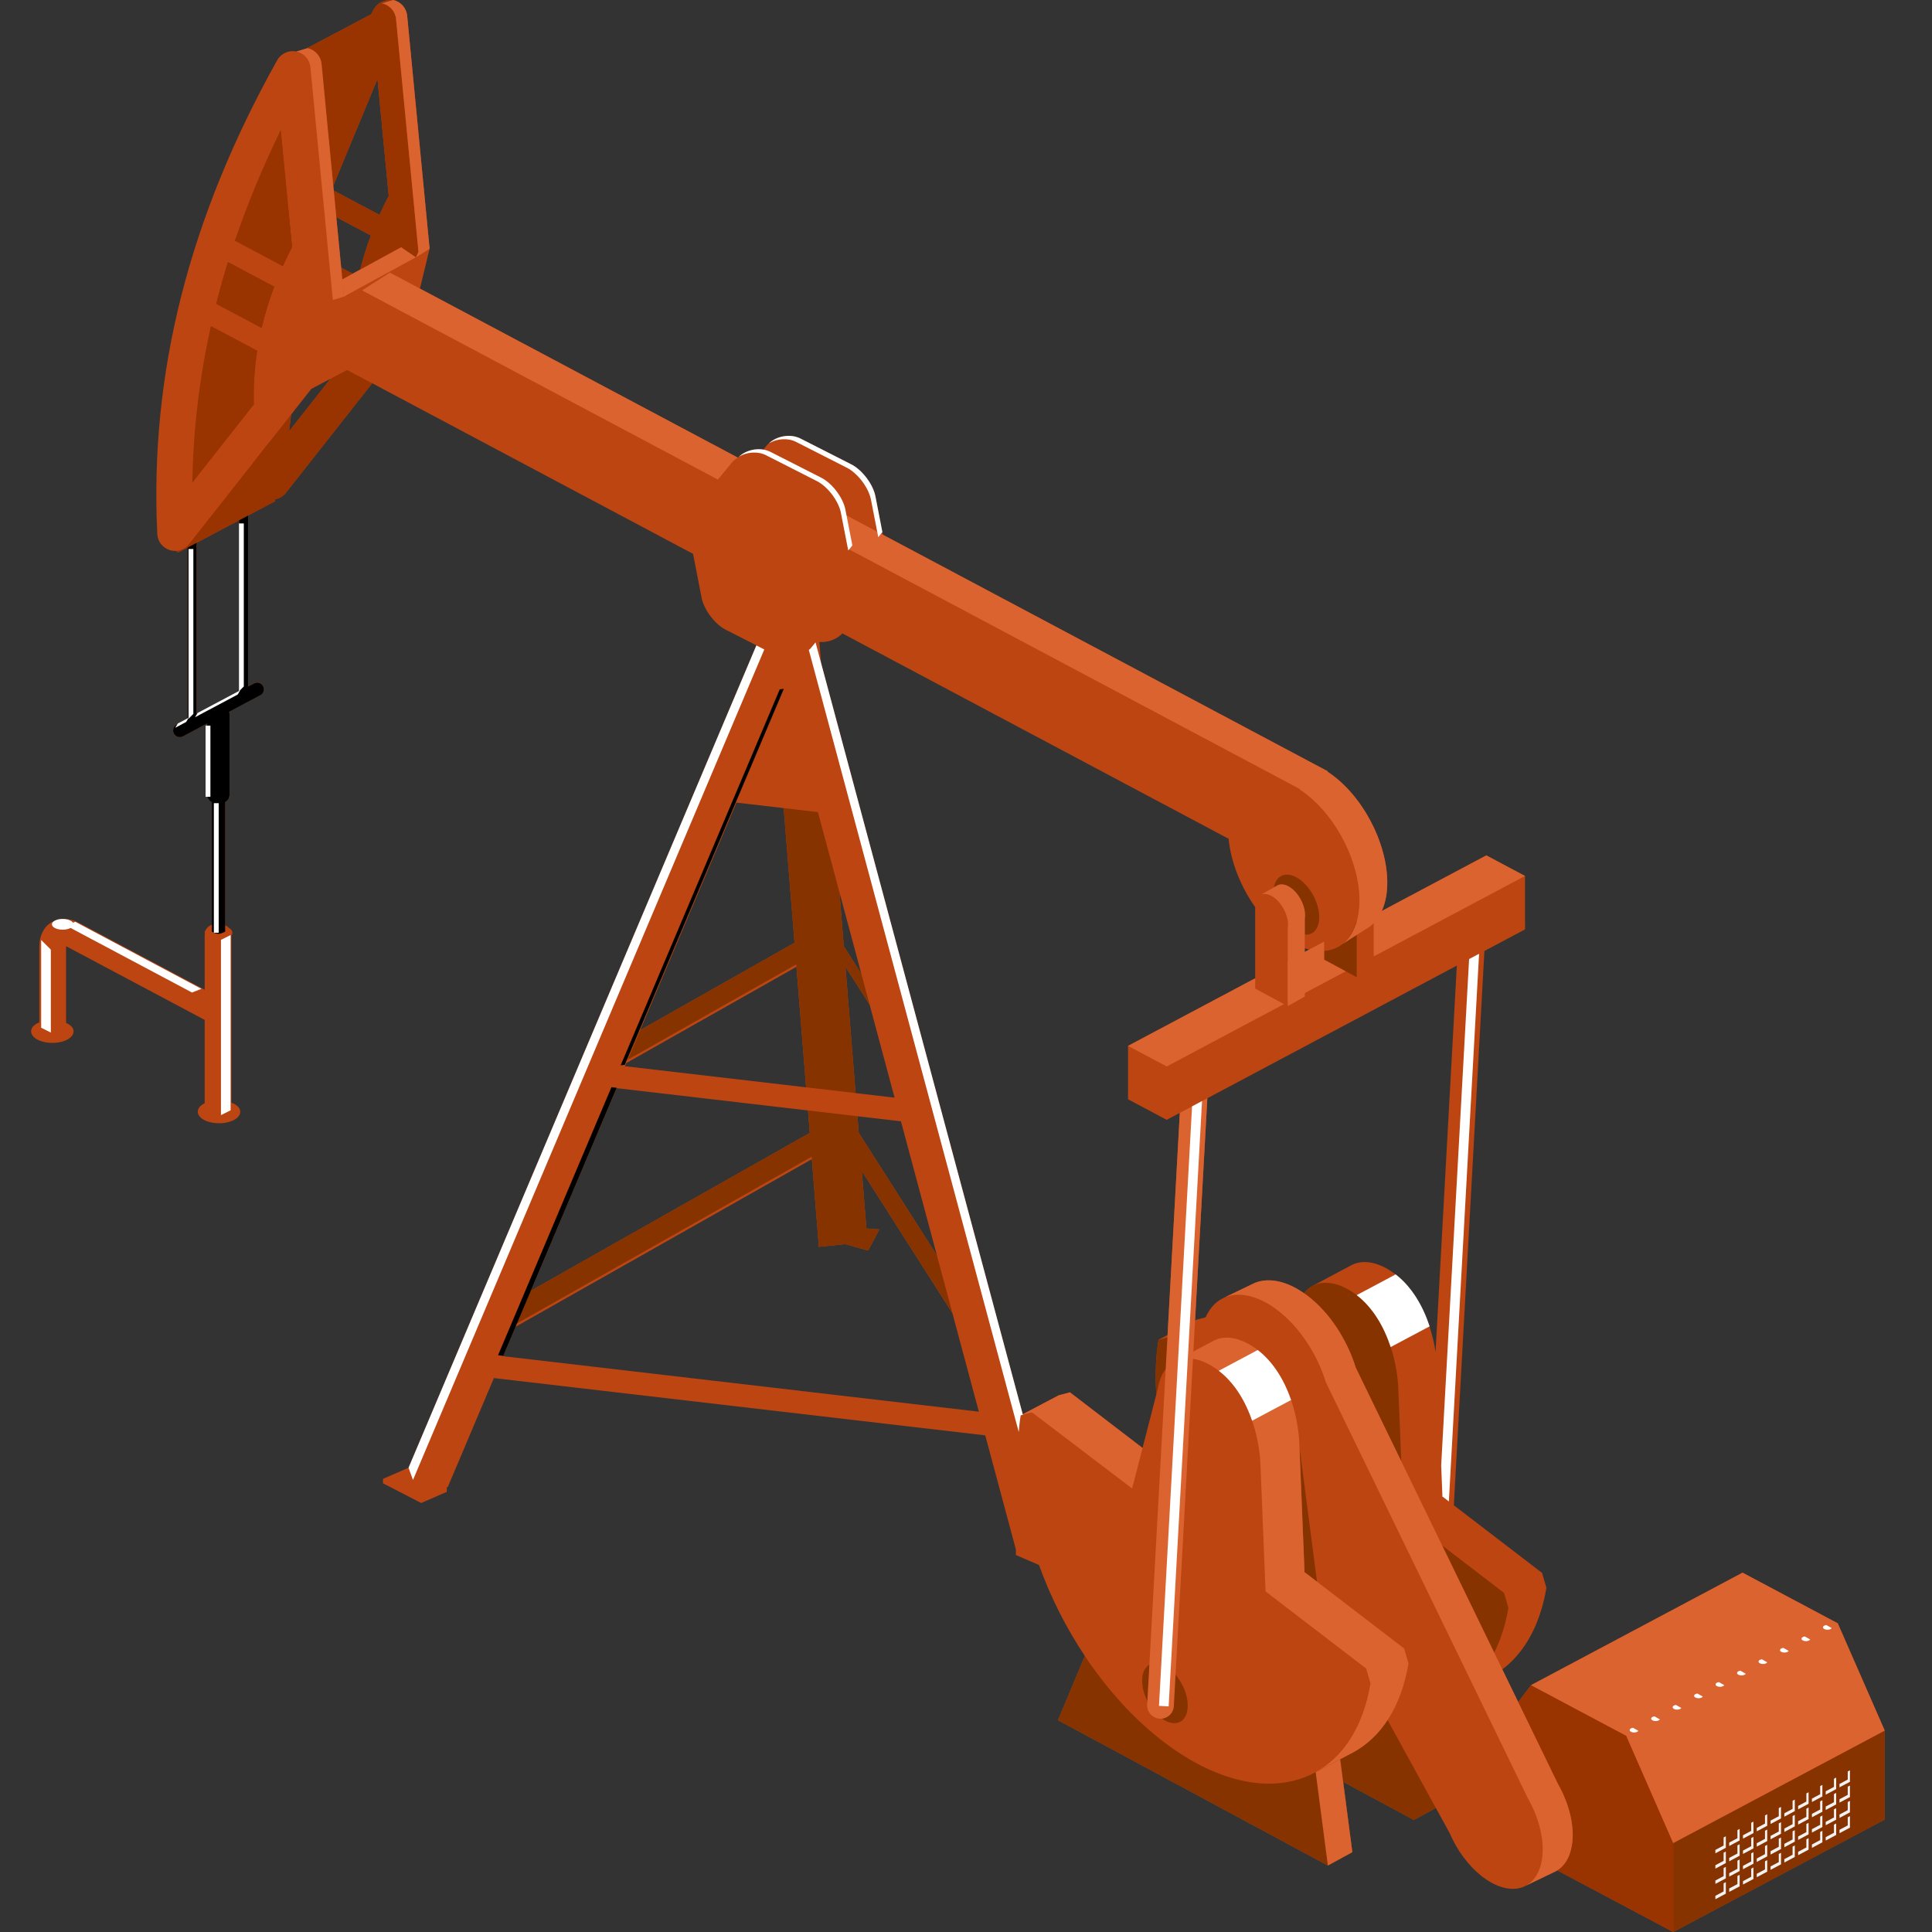 <svg version="1.1" id="Layer_1" xmlns="http://www.w3.org/2000/svg" xmlns:xlink="http://www.w3.org/1999/xlink" x="0px" y="0px" viewBox="0 0 100 100" xml:space="preserve"><rect x="0" y="0" width="100" height="100" fill="#333333" stroke="none"/><desc>Copyright Opto 22</desc> 
	 <g>
<g id="shape">

		<path fill="#BC4512" d="M94.529,84.112c-0.079,0.01-0.14,0.042-0.163,0.084c-0.006,0.012-0.009,0.024-0.009,0.036
			c0,0.011,0.003,0.022,0.008,0.032c0.033,0.066,0.154,0.104,0.277,0.088c0.079-0.01,0.14-0.042,0.163-0.084"></path>
		<path fill="#BC4512" d="M93.417,84.702c-0.079,0.011-0.141,0.042-0.163,0.084c-0.006,0.012-0.009,0.024-0.009,0.036
			c0,0.011,0.003,0.022,0.008,0.032c0.034,0.065,0.154,0.104,0.277,0.088c0.079-0.01,0.14-0.042,0.163-0.084"></path>
		<path fill="#BC4512" d="M92.305,85.293c-0.079,0.011-0.141,0.042-0.163,0.084c-0.006,0.012-0.009,0.024-0.009,0.036
			c0,0.011,0.003,0.022,0.008,0.032c0.034,0.065,0.154,0.104,0.277,0.088c0.079-0.01,0.14-0.042,0.163-0.084"></path>
		<path fill="#BC4512" d="M91.194,85.884c-0.079,0.011-0.141,0.042-0.163,0.084c-0.006,0.012-0.009,0.024-0.009,0.036
			c0,0.011,0.003,0.022,0.008,0.032c0.034,0.065,0.154,0.104,0.277,0.088c0.079-0.01,0.14-0.042,0.163-0.084"></path>
		<path fill="#BC4512" d="M90.082,86.475c-0.079,0.011-0.141,0.042-0.163,0.084c-0.006,0.012-0.009,0.024-0.009,0.036
			c0,0.011,0.003,0.022,0.008,0.032c0.034,0.065,0.154,0.104,0.277,0.088c0.079-0.01,0.14-0.042,0.163-0.084"></path>
		<path fill="#BC4512" d="M88.97,87.066c-0.079,0.011-0.14,0.042-0.163,0.084c-0.006,0.012-0.009,0.024-0.009,0.036
			c0,0.011,0.003,0.022,0.008,0.032c0.034,0.065,0.154,0.104,0.277,0.088c0.079-0.01,0.14-0.042,0.163-0.084"></path>
		<path fill="#BC4512" d="M87.859,87.657c-0.079,0.011-0.14,0.042-0.163,0.084c-0.006,0.012-0.009,0.024-0.009,0.036
			c0,0.011,0.003,0.022,0.008,0.032c0.034,0.065,0.154,0.104,0.277,0.088c0.079-0.01,0.14-0.042,0.163-0.084"></path>
		<path fill="#BC4512" d="M86.747,88.247c-0.079,0.011-0.14,0.042-0.163,0.084c-0.006,0.012-0.009,0.024-0.009,0.036
			c0,0.011,0.003,0.022,0.008,0.032c0.033,0.065,0.154,0.104,0.277,0.088c0.079-0.01,0.14-0.042,0.163-0.084"></path>
		<path fill="#BC4512" d="M85.636,88.838c-0.079,0.011-0.14,0.042-0.163,0.084c-0.006,0.012-0.009,0.024-0.009,0.036
			c0,0.011,0.003,0.021,0.008,0.032c0.033,0.065,0.154,0.104,0.277,0.088c0.079-0.01,0.14-0.042,0.163-0.084"></path>
		<path fill="#BC4512" d="M84.524,89.429c-0.079,0.011-0.139,0.042-0.163,0.084c-0.006,0.012-0.009,0.024-0.009,0.036
			c0,0.011,0.003,0.021,0.008,0.032c0.032,0.066,0.154,0.105,0.277,0.088c0.079-0.01,0.14-0.042,0.163-0.084"></path>

	<path fill="#BC4512" d="M95.122,84.022l-4.928-2.621l-10.948,5.822l-0.665,0.875l-0.821-1.691c1.137-0.858,1.954-2.277,2.282-4.221
		l-0.225-0.773l-4.567-3.5l1.583-28.691l2.102-1.117V45.34l-2.004-1.065l-5.422,2.883c0.103-0.226,0.191-0.472,0.24-0.762
		c0.342-2.027-0.876-4.818-2.722-6.232c-0.105-0.08-0.21-0.153-0.313-0.221l0.009-0.023L45.7,27.679l-0.388-1.99
		c-0.121-0.621-0.682-1.365-1.247-1.652L41.436,22.7c-0.565-0.287-1.356-0.122-1.759,0.367l-0.172,0.208
		c-0.02-0.003-0.039-0.008-0.059-0.011c-0.059-0.007-0.117,0.002-0.177,0.002c-0.093,0-0.185-0.002-0.277,0.014
		c-0.075,0.013-0.143,0.041-0.216,0.065c-0.073,0.024-0.144,0.045-0.212,0.08c-0.073,0.036-0.135,0.084-0.2,0.131
		c-0.034,0.025-0.074,0.042-0.106,0.07c-0.001,0-0.001,0.001-0.002,0.001c-0.003,0.003-0.008,0.004-0.011,0.007
		c0.001-0.001,0.003-0.001,0.005-0.002c-0.024,0.014-0.04,0.037-0.063,0.052l-16.451-8.747l0.498-2.058v-0.019
		c-0.088-0.909-1.16-12.047-1.16-12.047C21.036,0.412,20.741,0.083,20.347,0l-0.055,0.017c-0.376-0.055-0.75,0.12-0.938,0.455
		c-0.05,0.089-0.095,0.178-0.144,0.267l-3.35,1.771l-0.521,0.156c-0.394-0.083-0.797,0.101-0.993,0.453
		c-4.574,8.19-6.604,16.211-6.205,24.52c0.018,0.384,0.273,0.716,0.639,0.832c0.102,0.033,0.205,0.043,0.308,0.04
		c0.05,0.027,0.097,0.058,0.152,0.076l0.471-0.249v8.862l-0.565,0.3c-0.168,0.089-0.233,0.299-0.143,0.467
		c0.09,0.168,0.299,0.232,0.468,0.143l1.257-0.669v3.684c0,0.191,0.094,0.317,0.237,0.388v6.35
		c-0.146,0.055-0.261,0.148-0.321,0.285c-0.004,0.007-0.016,0.011-0.02,0.018c-0.02,0.037-0.03,0.074-0.03,0.112
		c0,0.016,0.008,0.031,0.011,0.046c-0.002,0.019-0.011,0.033-0.011,0.053v2.85l-6.526-3.47c-0.266-0.142-0.539-0.201-0.798-0.193
		c-0.009,0-0.016-0.003-0.025-0.003c-0.178,0-0.329,0.044-0.431,0.109c-0.047,0.021-0.098,0.033-0.143,0.06
		c-0.403,0.242-0.634,0.696-0.634,1.246v3.938c-0.178,0.074-0.317,0.175-0.383,0.297c-0.03,0.056-0.045,0.114-0.045,0.171
		c0,0.053,0.014,0.106,0.039,0.158c0.157,0.316,0.742,0.502,1.333,0.422c0.38-0.051,0.673-0.203,0.783-0.406
		c0.03-0.055,0.045-0.113,0.045-0.17c0-0.053-0.013-0.107-0.039-0.158c-0.058-0.117-0.191-0.209-0.351-0.284
		c0-0.992,0-3.969,0-3.969l7.165,3.809c0.003,0.002,0.007,0.003,0.01,0.004v4.313c-0.145,0.071-0.256,0.163-0.313,0.269
		c-0.03,0.055-0.045,0.113-0.045,0.172c0,0.052,0.013,0.105,0.039,0.157c0.157,0.316,0.742,0.502,1.333,0.423
		c0.38-0.052,0.673-0.203,0.783-0.407c0.03-0.055,0.045-0.112,0.045-0.169c0-0.053-0.014-0.107-0.039-0.159
		c-0.067-0.134-0.226-0.24-0.421-0.317v-8.663c0.005-0.007,0.017-0.011,0.021-0.019c0.02-0.036,0.03-0.074,0.03-0.111
		c0-0.035-0.008-0.069-0.025-0.103c-0.03-0.061-0.092-0.111-0.166-0.155c-0.05-0.055-0.109-0.1-0.18-0.134v-6.382
		c0.135-0.073,0.224-0.197,0.224-0.382v-4.144c0-0.052-0.009-0.098-0.022-0.141l1.618-0.86c0.169-0.089,0.232-0.298,0.143-0.467
		c-0.089-0.168-0.299-0.232-0.467-0.142l-0.312,0.165v-8.852l1.409-0.745l-0.04-0.093c0.225-0.035,0.436-0.143,0.584-0.33
		c0,0,2.578-3.273,4.47-5.675l16.609,8.831l0.443,2.274c0.121,0.621,0.682,1.364,1.246,1.652l1.59,0.808L21.146,75.971l-1.323,0.575
		v0.23l1.978,1.019l1.324-0.575v-0.23l0.008-0.018l0.041,0.005l2.39-5.648l25.433,2.965l1.585,5.906v0.287l1.196,0.518
		c0.589,1.635,1.395,3.24,2.375,4.71l-1.389,3.322l13.968,7.522l1.266-0.691l-0.475-3.64l3.66,1.971l1.137-0.62l0.703,1.28
		c0.381,0.891,0.983,1.725,1.71,2.282c0.84,0.644,1.661,0.778,2.25,0.461l1.554-0.748c0.023-0.012,0.042-0.033,0.064-0.046
		L86.604,100l10.949-5.822v-4.604L95.122,84.022z M42.498,34.315l-0.087-1.086c0.438,0.033,0.894-0.13,1.191-0.444l19.99,10.629
		c0.114,1.187,0.622,2.471,1.376,3.541v3.681l-6.581,3.499v2.763l2.003,1.065l0.677-0.36l-0.634,11.496l-0.465,0.245
		c-0.151,0.896-0.18,1.85-0.117,2.83l-0.713,2.774l-3.758-2.88l-0.582,0.154l-1.862,0.981L42.498,34.315z M46.303,56.814
		l-2.018-0.235l-0.525-6.543l1.251,1.962L46.303,56.814z M41.124,48.799l-7.987,4.519l4.981-11.775l2.446,0.285L41.124,48.799z
		 M32.416,55.025l8.808-4.983l0.5,6.238l-9.377-1.093L32.416,55.025z M43.675,48.981l-0.224-2.793l1.132,4.217L43.675,48.981z
		 M67.534,49.271v-0.187c0.079,0.027,0.156,0.044,0.233,0.063L67.534,49.271z M74.304,69.972c-0.065-0.434-0.169-0.878-0.313-1.317
		l0.006-0.003c-0.015-0.045-0.036-0.088-0.052-0.133c-0.059-0.169-0.124-0.335-0.196-0.5c-0.036-0.082-0.072-0.163-0.111-0.243
		c-0.075-0.156-0.158-0.305-0.245-0.453c-0.046-0.079-0.091-0.158-0.141-0.234c-0.097-0.148-0.204-0.285-0.314-0.421
		c-0.051-0.063-0.098-0.13-0.152-0.19c-0.17-0.187-0.351-0.362-0.55-0.515c-0.849-0.651-1.678-0.792-2.279-0.483l-2.014,1.075
		c-0.173,0.089-0.32,0.225-0.45,0.387c-1.001-0.697-1.966-0.84-2.678-0.475l-1.554,0.748c-0.367,0.189-0.657,0.522-0.859,0.969
		l-0.468,0.124l-0.078,0.041l0.634-11.503l12.915-6.867L74.304,69.972z M41.914,58.641l-14.44,8.17l4.437-10.489l9.91,1.155
		L41.914,58.641z M46.632,58.038l1.864,6.945l-4.047-6.349l-0.069-0.858L46.632,58.038z M19.644,11.124l-2.37-1.26
		c-0.008-0.085-0.016-0.169-0.024-0.254l2.288-5.521c0.169,1.755,0.397,4.124,0.583,6.052C19.95,10.469,19.792,10.797,19.644,11.124
		z M17.406,11.237l1.793,0.953c-0.223,0.587-0.401,1.173-0.552,1.761l-0.396,0.216l-0.592-0.315
		C17.589,13.134,17.502,12.223,17.406,11.237z M10.171,28.096l2.206-1.167v8.854l-2.206,1.173V28.096z M15.066,21.461
		c0.491-0.623,0.877-1.113,1.049-1.332l0.989-0.523c-0.756,0.959-1.525,1.935-2.141,2.717L15.066,21.461z M26,70.191l0.007-0.018
		l0.041,0.005l0.636-1.503l15.337-8.677l0.364,4.538l1.358-0.141l1.194,0.333l0.575-1.093l-0.667-0.05l-0.238-2.974l4.689,7.357
		l1.369,5.101L26,70.191z"></path>
</g>
<g id="dark">
	<path fill="#993300" d="M13.138,20.931c-1.039,1.319-2.276,2.89-3.182,4.04c0.044-2.715,0.362-5.406,0.961-8.089l2.395,1.273
		C13.17,19.075,13.11,19.998,13.138,20.931z"></path>
	<path fill="#993300" d="M13.539,16.973l-2.348-1.248c0.182-0.719,0.385-1.439,0.608-2.158l2.392,1.272
		C13.921,15.55,13.705,16.261,13.539,16.973z"></path>
	<path fill="#993300" d="M14.636,13.771l-2.476-1.316c0.646-1.902,1.434-3.807,2.37-5.718c0.169,1.755,0.397,4.124,0.583,6.052
		C14.943,13.117,14.784,13.444,14.636,13.771z"></path>
	<path fill="#873300" d="M67.317,45.551c-0.372-0.286-0.736-0.347-1-0.212c-0.189,0.098-0.326,0.298-0.377,0.591l0.184-0.104
		c0.19-0.098,0.454-0.053,0.724,0.154c0.466,0.357,0.773,1.06,0.687,1.571v0.823c0.131,0.009,0.255-0.006,0.36-0.062
		c0.186-0.1,0.321-0.301,0.37-0.593C68.384,47.015,67.959,46.044,67.317,45.551z"></path>
	<path fill="#873300" d="M61.457,88.526c-0.049,0.291-0.183,0.491-0.369,0.592c-0.263,0.141-0.63,0.081-1.006-0.207
		c-0.641-0.491-1.064-1.459-0.945-2.163c0.05-0.296,0.188-0.498,0.379-0.596c0.263-0.135,0.625-0.073,0.996,0.212
		C61.153,86.854,61.576,87.822,61.457,88.526z"></path>
	<polygon fill="#873300" points="43.759,50.035 45.01,51.997 44.583,50.405 43.675,48.981 43.451,46.189 42.336,42.034 
		40.565,41.828 41.124,48.799 33.138,53.318 32.489,54.851 41.214,49.915 41.724,56.28 44.285,56.578 	"></polygon>
	<polygon fill="#873300" points="48.496,64.983 44.449,58.634 44.381,57.775 41.821,57.477 41.914,58.641 27.417,66.843 
		26.701,68.534 42.012,59.871 42.386,64.535 43.745,64.394 44.938,64.727 45.514,63.634 44.846,63.583 44.608,60.609 49.297,67.966 
			"></polygon>
	<path fill="#873300" d="M69.245,49.02c-0.214,0.115-0.453,0.179-0.708,0.2v0.453l1.686,0.908V47.65
		C70.043,48.303,69.704,48.774,69.245,49.02z"></path>
	<g>
		<path fill="#873300" d="M77.34,85.541c0.334-0.664,0.586-1.436,0.735-2.319l-0.225-0.773l-3.204-2.456L77.34,85.541z"></path>
		<polygon fill="#873300" points="67.688,81.501 67.515,81.185 67.521,81.343 67.498,81.355 		"></polygon>
		<path fill="#873300" d="M59.94,71.83c0.114-0.676,0.43-1.137,0.866-1.362l0.833-0.444l-1.087-0.833l-0.583,0.154
			c-0.151,0.896-0.18,1.85-0.117,2.83L59.94,71.83z"></path>
	</g>
	<path fill="#873300" d="M67.688,67.074c1.146,0.878,2.049,2.286,2.488,3.713l2.353,4.845l-0.147-3.652
		c-0.044-1.651-0.695-3.821-2.159-4.945c-0.849-0.65-1.678-0.791-2.278-0.483c-0.173,0.089-0.32,0.225-0.45,0.387
		C67.559,66.985,67.623,67.025,67.688,67.074z"></path>
	<g>
		<polygon fill="#873300" points="67.688,81.501 67.515,81.185 67.521,81.343 67.498,81.355 		"></polygon>
		<path fill="#873300" d="M70.176,70.788l1.787,3.68l-0.565-4.33l-2.058-1.16C69.69,69.551,69.984,70.164,70.176,70.788z"></path>
		<path fill="#873300" d="M71.82,89.026c-0.485,0.74-1.092,1.306-1.797,1.685l-1.676,0.884l4.834,2.603l1.137-0.62L71.82,89.026z"></path>
	</g>
	<g>
		<polygon fill="#873300" points="67.688,81.501 67.515,81.185 67.521,81.343 67.498,81.355 		"></polygon>
		<path fill="#873300" d="M68.056,91.748c-2.055,1.105-4.92,0.637-7.852-1.61c-1.537-1.178-2.911-2.71-4.054-4.424l-1.389,3.322
			l13.968,7.522l1.266-0.691l-0.628-4.811L68.056,91.748z"></path>
	</g>
	<g>
		<path fill="#993300" d="M14.636,13.771c0.148-0.327,0.307-0.654,0.477-0.983c-0.061-0.633-0.127-1.315-0.193-2.006
			c-0.276,0.916-0.518,1.833-0.731,2.751L14.636,13.771z"></path>
		<path fill="#993300" d="M14.191,14.839l-0.257-0.137c-0.153,0.756-0.286,1.512-0.397,2.27l0.002,0.001
			C13.705,16.261,13.921,15.549,14.191,14.839z"></path>
		<g>
			<path fill="#993300" d="M17.118,14.392c0.003,0.033,0.006,0.059,0.009,0.09C17.124,14.452,17.121,14.423,17.118,14.392z"></path>
			<path fill="#993300" d="M17.061,13.798c-0.009-0.09-0.018-0.182-0.027-0.277l0,0C17.044,13.621,17.052,13.703,17.061,13.798z"></path>
			<path fill="#993300" d="M17.25,9.609l2.288-5.521c0.169,1.755,0.397,4.124,0.583,6.052c-0.17,0.328-0.329,0.656-0.477,0.983
				l-2.37-1.26c0.045,0.466,0.089,0.927,0.132,1.374l1.793,0.953c-0.271,0.711-0.486,1.422-0.653,2.134l-0.888-0.472
				c0.062,0.639,0.108,1.126,0.132,1.374l0.125,0.066l3.614-1.975l0.13-0.285c-0.088-0.909-1.161-12.047-1.161-12.047
				c-0.038-0.401-0.333-0.73-0.728-0.813l0.52-0.156c-0.376-0.055-0.75,0.12-0.938,0.455c-0.943,1.688-1.771,3.369-2.498,5.047
				C16.967,6.676,17.109,8.152,17.25,9.609z"></path>
			<path fill="#993300" d="M17.963,19.152l-0.859,0.454c-0.756,0.959-1.525,1.935-2.141,2.717l0.102-0.863
				c-0.554,0.703-1.244,1.579-1.949,2.473c0.008,0.352,0.015,0.705,0.032,1.058c0.018,0.384,0.273,0.716,0.639,0.833
				c0.366,0.117,0.766-0.005,1.004-0.307c0,0,2.578-3.273,4.47-5.675L17.963,19.152z"></path>
		</g>
	</g>
	<g>
		<path fill="#993300" d="M15.113,12.788c-0.186-1.928-0.414-4.297-0.583-6.052l-2.37,5.718l2.476,1.316
			C14.784,13.444,14.943,13.117,15.113,12.788z"></path>
		<path fill="#993300" d="M13.311,18.155l-2.395-1.273l-0.961,8.089c0.906-1.15,2.143-2.721,3.182-4.04
			C13.11,19.998,13.17,19.075,13.311,18.155z"></path>
		<path fill="#993300" d="M13.972,22.848c-1.857,2.357-4.189,5.317-4.189,5.317c-0.172,0.218-0.429,0.339-0.696,0.346
			c0.05,0.027,0.097,0.058,0.152,0.076l5.008-2.648l-0.237-0.546C13.971,24.543,13.962,23.695,13.972,22.848z"></path>
		<path fill="#993300" d="M14.191,14.839l-2.392-1.272c-0.223,0.719-0.426,1.439-0.608,2.158l2.348,1.248
			C13.705,16.261,13.921,15.549,14.191,14.839z"></path>
	</g>
	<g>
		<path fill="#993300" d="M16.642,3.308c0,0,0.186,1.931,0.409,4.249c0.871-2.221,1.916-4.445,3.165-6.681
			c0.047-0.085,0.109-0.157,0.177-0.221c-0.077-0.149-0.19-0.276-0.334-0.364l-4.2,2.221l0.055-0.017
			C16.309,2.577,16.604,2.907,16.642,3.308z"></path>
	</g>
	<polygon fill="#873300" points="86.604,95.395 97.553,89.574 97.553,94.179 86.604,100 	"></polygon>
	<path fill="#993300" d="M84.174,89.843l-4.928-2.62l-0.665,0.875l2.054,4.23c0.59,1.033,0.89,2.231,0.725,3.204
		c-0.104,0.615-0.382,1.042-0.762,1.276L86.604,100v-4.605L84.174,89.843z"></path>
	<polygon fill="#873300" points="67.521,81.343 67.498,81.355 68.169,81.869 67.262,74.923 	"></polygon>
</g>
<g id="shadow">
	<polygon fill="#000000" points="32.126,55.142 32.338,55.116 40.571,35.654 40.359,35.68 	"></polygon>
	<polygon points="25.779,70.147 26.049,70.178 31.918,56.304 31.648,56.272 	"></polygon>
	<path d="M13.15,35.373l-0.312,0.165v-8.852l-0.461,0.244v8.854l-2.206,1.173v-8.86l-0.461,0.243v8.862l-0.565,0.3
		c-0.168,0.089-0.233,0.299-0.143,0.467c0.09,0.168,0.299,0.232,0.468,0.143l1.257-0.669v3.684c0,0.191,0.094,0.317,0.237,0.388
		v6.705c0,0,0.191,0.115,0.344,0.115s0.347-0.115,0.347-0.115v-6.711c0.135-0.073,0.224-0.197,0.224-0.382v-4.144
		c0-0.052-0.009-0.098-0.022-0.141l1.618-0.86c0.169-0.089,0.232-0.298,0.143-0.467C13.527,35.347,13.318,35.283,13.15,35.373z"></path>
</g>
<g id="light">
	<polygon fill="#DB6330" points="17.693,14.473 20.762,12.795 21.53,13.319 17.803,15.355 	"></polygon>
	<path fill="#DB6330" d="M80.635,92.327l-10.46-21.54c-0.439-1.427-1.342-2.835-2.488-3.713c-1.069-0.82-2.114-0.998-2.871-0.609
		l-1.554,0.748c0.757-0.389,1.802-0.211,2.871,0.609c1.146,0.878,2.049,2.286,2.488,3.713l10.459,21.54
		c0.591,1.034,0.89,2.232,0.726,3.204c-0.11,0.651-0.41,1.098-0.826,1.322l1.554-0.748c0.415-0.223,0.715-0.671,0.825-1.322
		C81.525,94.559,81.225,93.36,80.635,92.327z"></path>
	<g>
		<path fill="#DB6330" d="M72.679,85.326l-5.181-3.971l0.023-0.012l-0.263-6.522c-0.044-1.652-0.695-3.822-2.159-4.945
			c-0.849-0.65-1.678-0.792-2.278-0.483l-2.015,1.075c0.601-0.309,1.43-0.167,2.278,0.483c1.464,1.122,2.116,3.293,2.16,4.945
			l0.261,6.476l5.207,3.992l0.225,0.773c-0.384,2.273-1.431,3.833-2.881,4.612l1.967-1.037c1.45-0.779,2.498-2.339,2.881-4.612
			L72.679,85.326z"></path>
		<polygon fill="#DB6330" points="58.599,77.045 59.139,74.948 55.381,72.067 54.798,72.221 52.831,73.257 53.414,73.103 		"></polygon>
	</g>
	<polygon fill="#DB6330" points="64.968,51.169 64.968,50.636 58.387,54.135 60.39,55.2 66.459,51.973 	"></polygon>
	<polygon fill="#DB6330" points="86.605,95.396 84.174,89.844 79.246,87.223 90.194,81.401 95.122,84.022 97.553,89.574 	"></polygon>
	<path fill="#DB6330" d="M66.848,45.98c-0.269-0.207-0.533-0.252-0.724-0.154l-0.881,0.496c0.191-0.098,0.454-0.053,0.724,0.153
		c0.466,0.357,0.773,1.06,0.687,1.571v4.031l0.88-0.495v-4.031C67.621,47.041,67.313,46.337,66.848,45.98z"></path>
	<g>
		<path fill="#DB6330" d="M37.893,23.93c0.081-0.099,0.187-0.174,0.295-0.245L20.18,14.11l-1.439,0.921l18.416,9.792L37.893,23.93z"></path>
		<path fill="#DB6330" d="M69.026,40.164c-0.105-0.08-0.21-0.153-0.313-0.221l0.009-0.023L43.515,26.518
			c0.003,0.011,0.01,0.024,0.012,0.035l0.36,1.849l23.395,12.439l-0.009,0.024c0.104,0.068,0.208,0.14,0.313,0.22
			c1.846,1.415,3.065,4.205,2.722,6.233c-0.142,0.838-0.528,1.415-1.064,1.703l1.439-0.921c0.536-0.288,0.922-0.864,1.064-1.703
			C72.09,44.369,70.872,41.578,69.026,40.164z"></path>
	</g>
	<g>
		<g>
			<polygon fill="#DB6330" points="71.103,49.504 78.934,45.34 76.931,44.275 71.103,47.374 			"></polygon>
			<polygon fill="#DB6330" points="68.536,49.673 68.536,48.738 66.654,49.739 66.654,51.87 69.654,50.275 			"></polygon>
		</g>
	</g>
	<path fill="#DB6330" d="M61.067,57.603l-1.689,30.63c-0.021,0.381,0.271,0.706,0.652,0.727c0.381,0.021,0.706-0.271,0.727-0.651
		l1.735-31.464L61.067,57.603z"></path>
	<path fill="#DB6330" d="M17.228,15.527c-0.088-0.909-1.161-12.047-1.161-12.047c-0.039-0.401-0.334-0.73-0.728-0.813l0.576-0.173
		c0.394,0.083,0.689,0.412,0.728,0.813c0,0,1.073,11.138,1.161,12.047L17.228,15.527z"></path>
	<path fill="#DB6330" d="M21.53,13.319l0.13-0.285c-0.088-0.909-1.161-12.047-1.161-12.047c-0.038-0.401-0.333-0.73-0.728-0.813
		L20.347,0c0.394,0.083,0.689,0.412,0.728,0.813c0,0,1.072,11.138,1.16,12.047v0.019L21.53,13.319z"></path>
	<polygon fill="#DB6330" points="68.099,91.726 68.73,96.558 69.997,95.867 69.368,91.057 	"></polygon>
</g>
<g id="hlight">
	<polygon fill="#FFFFFF" points="74.659,77.428 74.636,77.441 74.993,77.715 76.557,49.367 76.04,49.642 74.595,75.845 	"></polygon>
	<rect x="11.069" y="41.573" fill="#FFFFFF" width="0.25" height="6.705"></rect>
	<rect x="10.641" y="37.558" fill="#FFFFFF" width="0.25" height="3.684"></rect>
	<polygon fill="#FFFFFF" points="12.619,35.533 12.369,35.783 12.369,27.093 12.619,27.093 	"></polygon>
	<polygon fill="#FFFFFF" points="10.008,36.951 9.758,37.201 9.758,28.417 10.008,28.417 	"></polygon>
	<polygon fill="#FFFFFF" points="9.07,37.669 9.203,37.449 9.768,37.148 9.635,37.369 	"></polygon>
	<polygon fill="#FFFFFF" points="10.095,37.124 10.228,36.903 12.435,35.73 12.302,35.951 	"></polygon>
	<polygon fill="#FFFFFF" points="11.937,57.468 11.437,57.718 11.437,48.648 11.937,48.398 	"></polygon>
	<polygon fill="#FFFFFF" points="2.631,53.445 2.131,53.195 2.131,48.653 2.631,49.153 	"></polygon>
	<polygon fill="#FFFFFF" points="9.938,51.373 3.413,47.903 3.897,47.712 10.423,51.182 	"></polygon>
	<polygon fill="#FFFFFF" points="61.701,57.266 59.989,88.295 60.489,88.322 62.217,56.991 	"></polygon>
	<path fill="#FFFFFF" stroke="#000000" d="M79.013,88.876"></path>
	<path fill="#FFFFFF" d="M52.831,73.257l0.112-0.03L42.212,33.249l-0.264,0.321c-0.023,0.028-0.059,0.044-0.084,0.07l10.866,40.479
		C52.755,73.828,52.784,73.538,52.831,73.257z"></path>
	<ellipse fill="#FFFFFF" cx="3.244" cy="47.843" rx="0.557" ry="0.278"></ellipse>
	<path fill="#FFFFFF" d="M72.237,65.962l-2.015,1.074c0.844,0.647,1.416,1.643,1.759,2.687l2.016-1.072
		C73.654,67.607,73.081,66.609,72.237,65.962z"></path>
	<path fill="#FFFFFF" d="M43.758,26.38c-0.121-0.622-0.682-1.364-1.246-1.652l-2.629-1.337c-0.513-0.261-1.21-0.145-1.636,0.244
		c0.421-0.245,0.978-0.289,1.405-0.071l2.629,1.337c0.564,0.287,1.125,1.03,1.247,1.652l0.378,1.941l0.212-0.265L43.758,26.38z"></path>
	<path fill="#FFFFFF" d="M45.312,25.689c-0.121-0.622-0.682-1.364-1.246-1.652L41.436,22.7c-0.513-0.261-1.21-0.145-1.636,0.244
		c0.421-0.245,0.978-0.289,1.405-0.071l2.629,1.337c0.564,0.287,1.125,1.03,1.247,1.652l0.378,1.941l0.212-0.265L45.312,25.689z"></path>
	<path fill="#FFFFFF" d="M65.099,69.876l-2.015,1.075c0.817,0.626,1.381,1.579,1.727,2.585l2.016-1.072
		C66.48,71.457,65.916,70.503,65.099,69.876z"></path>
	<g>
		<path fill="#FFFFFF" d="M94.529,84.112c-0.079,0.01-0.14,0.042-0.163,0.084c-0.006,0.012-0.009,0.024-0.009,0.036
			c0,0.011,0.003,0.022,0.008,0.032c0.033,0.066,0.154,0.104,0.277,0.088c0.079-0.01,0.14-0.042,0.163-0.084"></path>
		<path fill="#FFFFFF" d="M93.417,84.702c-0.079,0.011-0.141,0.042-0.163,0.084c-0.006,0.012-0.009,0.024-0.009,0.036
			c0,0.011,0.003,0.022,0.008,0.032c0.034,0.065,0.154,0.104,0.277,0.088c0.079-0.01,0.14-0.042,0.163-0.084"></path>
		<path fill="#FFFFFF" d="M92.305,85.293c-0.079,0.011-0.141,0.042-0.163,0.084c-0.006,0.012-0.009,0.024-0.009,0.036
			c0,0.011,0.003,0.022,0.008,0.032c0.034,0.065,0.154,0.104,0.277,0.088c0.079-0.01,0.14-0.042,0.163-0.084"></path>
		<path fill="#FFFFFF" d="M91.194,85.884c-0.079,0.011-0.141,0.042-0.163,0.084c-0.006,0.012-0.009,0.024-0.009,0.036
			c0,0.011,0.003,0.022,0.008,0.032c0.034,0.065,0.154,0.104,0.277,0.088c0.079-0.01,0.14-0.042,0.163-0.084"></path>
		<path fill="#FFFFFF" d="M90.082,86.475c-0.079,0.011-0.141,0.042-0.163,0.084c-0.006,0.012-0.009,0.024-0.009,0.036
			c0,0.011,0.003,0.022,0.008,0.032c0.034,0.065,0.154,0.104,0.277,0.088c0.079-0.01,0.14-0.042,0.163-0.084"></path>
		<path fill="#FFFFFF" d="M88.97,87.066c-0.079,0.011-0.14,0.042-0.163,0.084c-0.006,0.012-0.009,0.024-0.009,0.036
			c0,0.011,0.003,0.022,0.008,0.032c0.034,0.065,0.154,0.104,0.277,0.088c0.079-0.01,0.14-0.042,0.163-0.084"></path>
		<path fill="#FFFFFF" d="M87.859,87.657c-0.079,0.011-0.14,0.042-0.163,0.084c-0.006,0.012-0.009,0.024-0.009,0.036
			c0,0.011,0.003,0.022,0.008,0.032c0.034,0.065,0.154,0.104,0.277,0.088c0.079-0.01,0.14-0.042,0.163-0.084"></path>
		<path fill="#FFFFFF" d="M86.747,88.247c-0.079,0.011-0.14,0.042-0.163,0.084c-0.006,0.012-0.009,0.024-0.009,0.036
			c0,0.011,0.003,0.022,0.008,0.032c0.033,0.065,0.154,0.104,0.277,0.088c0.079-0.01,0.14-0.042,0.163-0.084"></path>
		<path fill="#FFFFFF" d="M85.636,88.838c-0.079,0.011-0.14,0.042-0.163,0.084c-0.006,0.012-0.009,0.024-0.009,0.036
			c0,0.011,0.003,0.021,0.008,0.032c0.033,0.065,0.154,0.104,0.277,0.088c0.079-0.01,0.14-0.042,0.163-0.084"></path>
		<path fill="#FFFFFF" d="M84.524,89.429c-0.079,0.011-0.139,0.042-0.163,0.084c-0.006,0.012-0.009,0.024-0.009,0.036
			c0,0.011,0.003,0.021,0.008,0.032c0.032,0.066,0.154,0.105,0.277,0.088c0.079-0.01,0.14-0.042,0.163-0.084"></path>
	</g>
	<path fill="#F2F2F2" d="M91.356,95.97l-0.426,0.227v0.177l0.541-0.289v-0.596l-0.115,0.061V95.97z M91.356,95.179l-0.426,0.227
		v0.176l0.541-0.288v-0.596l-0.115,0.061V95.179z M91.356,96.761l-0.426,0.227v0.177l0.541-0.288V96.28l-0.115,0.061V96.761z
		 M90.643,94.766l-0.426,0.227v0.176l0.541-0.287v-0.596l-0.115,0.061V94.766z M90.643,95.558l-0.426,0.227v0.176l0.541-0.288
		v-0.596l-0.115,0.061V95.558z M92.07,95.59l-0.426,0.227v0.176l0.541-0.288V95.11l-0.115,0.062V95.59z M90.643,96.349l-0.426,0.227
		v0.176l0.541-0.288v-0.596l-0.115,0.061V96.349z M92.07,94.799l-0.426,0.227v0.176l0.541-0.288v-0.596l-0.115,0.061V94.799z
		 M92.07,96.381l-0.426,0.227v0.176l0.541-0.287v-0.596l-0.115,0.061V96.381z M91.356,94.387l-0.426,0.227v0.176l0.541-0.288v-0.596
		l-0.115,0.061V94.387z M92.07,94.007l-0.426,0.227v0.176l0.541-0.288v-0.596l-0.115,0.061V94.007z M89.214,97.108l-0.426,0.227
		v0.176l0.541-0.287v-0.596l-0.115,0.061V97.108z M89.214,95.525l-0.426,0.227v0.176l0.541-0.287v-0.596l-0.115,0.061V95.525z
		 M89.214,96.317l-0.426,0.227v0.176l0.541-0.288v-0.596l-0.115,0.061V96.317z M89.214,97.9l-0.426,0.227v0.176l0.541-0.288v-0.596
		l-0.115,0.061V97.9z M90.643,97.141l-0.426,0.227v0.176l0.541-0.287V96.66l-0.115,0.061V97.141z M89.929,95.938l-0.426,0.227v0.176
		l0.541-0.288v-0.596l-0.115,0.061V95.938z M89.929,97.52l-0.426,0.227v0.177l0.541-0.288v-0.596L89.929,97.1V97.52z M89.929,95.146
		l-0.426,0.227v0.176l0.541-0.288v-0.596l-0.115,0.061V95.146z M89.929,96.729l-0.426,0.227v0.176l0.541-0.288v-0.596l-0.115,0.061
		V96.729z M94.925,92.49l-0.426,0.226v0.176l0.541-0.288v-0.596l-0.115,0.061V92.49z M94.925,94.864l-0.426,0.227v0.176l0.541-0.288
		v-0.596l-0.115,0.061V94.864z M94.925,93.281l-0.426,0.226v0.177l0.541-0.288V92.8l-0.115,0.061V93.281z M94.925,94.072
		l-0.426,0.226v0.177l0.541-0.288v-0.596l-0.115,0.061V94.072z M94.211,93.66l-0.426,0.227v0.176l0.541-0.288v-0.596l-0.115,0.061
		V93.66z M94.211,92.869l-0.426,0.227v0.176l0.541-0.288v-0.596l-0.115,0.061V92.869z M95.638,94.484l-0.426,0.227v0.176
		l0.541-0.288v-0.596l-0.115,0.061V94.484z M95.638,92.901l-0.426,0.227v0.176l0.541-0.287V92.42l-0.115,0.061V92.901z
		 M95.638,91.69v0.42l-0.426,0.227v0.176l0.541-0.287v-0.596L95.638,91.69z M95.638,93.693l-0.426,0.227v0.176l0.541-0.288v-0.596
		l-0.115,0.061V93.693z M94.211,95.244l-0.426,0.227v0.176l0.541-0.288v-0.596l-0.115,0.062V95.244z M93.497,95.623l-0.426,0.227
		v0.176l0.541-0.288v-0.596l-0.115,0.062V95.623z M92.783,93.628l-0.426,0.227v0.176l0.541-0.288v-0.596l-0.115,0.061V93.628z
		 M92.783,94.419l-0.426,0.227v0.176l0.541-0.288v-0.596L92.783,94V94.419z M94.211,94.452l-0.426,0.227v0.176l0.541-0.288v-0.596
		l-0.115,0.061V94.452z M92.783,95.211l-0.426,0.227v0.176l0.541-0.289V94.73l-0.115,0.061V95.211z M93.497,93.248l-0.426,0.227
		v0.176l0.541-0.288v-0.596l-0.115,0.061V93.248z M92.783,96.002l-0.426,0.227v0.176l0.541-0.289v-0.595l-0.115,0.061V96.002z
		 M93.497,94.831l-0.426,0.226v0.177l0.541-0.288V94.35l-0.115,0.061V94.831z M93.497,94.04l-0.426,0.226v0.176l0.541-0.288v-0.596
		l-0.115,0.061V94.04z"></path>
	<polygon fill="#FFFFFF" points="39.15,33.408 21.146,75.971 21.376,76.604 39.56,33.616 	"></polygon>
</g>
</g>
</svg>